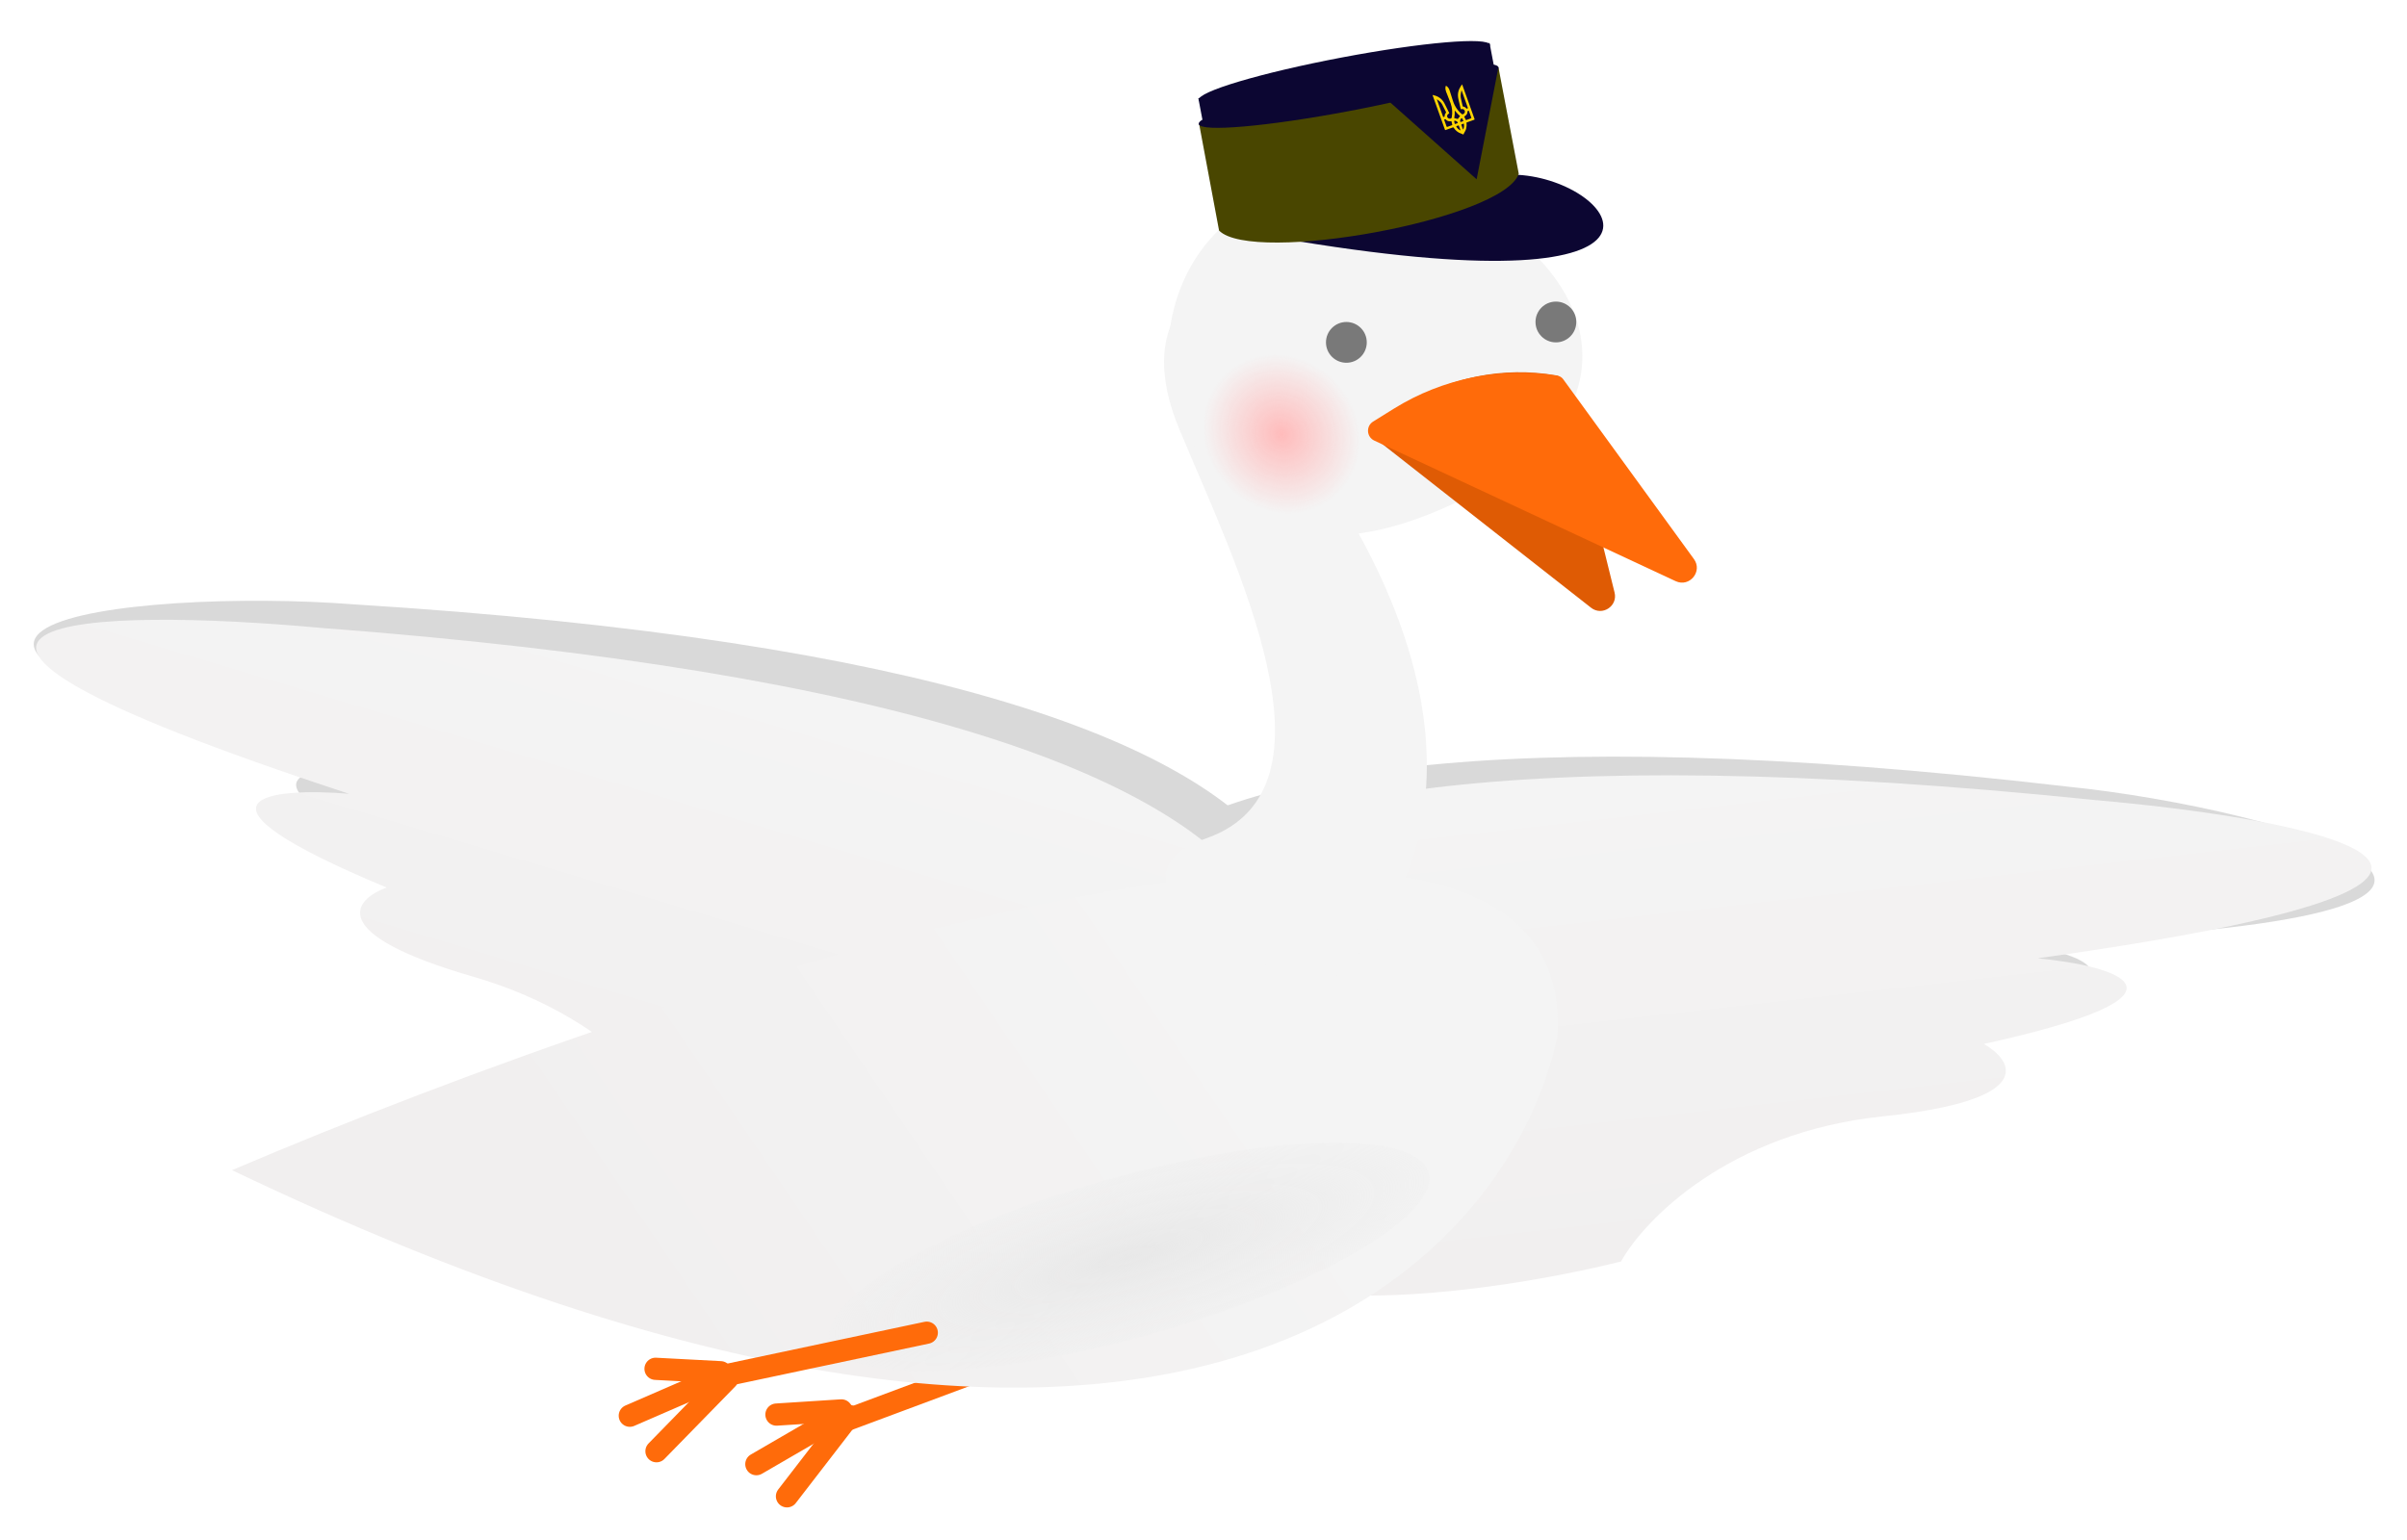 <svg width="325" height="208" viewBox="0 0 325 208" fill="none" xmlns="http://www.w3.org/2000/svg">
<g filter="url(#filter0_d_281250_5)">
<path d="M275.065 102.233C119.633 84.156 128.683 131.143 152.637 156.896C155.338 172.196 192.033 167.514 210.042 163.26C213.298 157.709 224.937 146.133 245.447 144.242C265.957 142.352 263.144 137.099 259.173 134.709C289.908 128.309 276.98 124.453 266.674 123.325C355.813 120.132 304.275 105.17 275.065 102.233Z" fill="#D9D9D9"/>
<path d="M278.967 104.068C120.488 87.742 131.193 135.001 156.355 160.671C159.59 176.062 196.716 170.893 214.875 166.385C218.004 160.749 229.455 148.937 250.23 146.78C271.004 144.624 267.977 139.363 263.867 137.002C294.883 130.175 281.626 126.445 271.12 125.434C348.839 114.591 308.734 106.672 278.967 104.068Z" fill="url(#paint0_linear_281250_5)"/>
<path d="M136.577 178.003L110.306 187.8" stroke="#FF6B0A" stroke-width="3" stroke-linecap="round"/>
<path d="M98.125 193.757L109.626 187.08" stroke="#FF6B0A" stroke-width="3" stroke-linecap="round"/>
<path d="M100.839 187.06L109.612 186.498" stroke="#FF6B0A" stroke-width="3" stroke-linecap="round"/>
<path d="M102.26 198.099L110.634 187.242" stroke="#FF6B0A" stroke-width="3" stroke-linecap="round"/>
<path d="M43.722 77.623C199.9 87.359 182.671 132.001 154.535 153.104C149.167 167.684 113.881 156.577 96.91 149.202C94.688 143.161 85.283 129.707 65.433 124.214C45.582 118.721 49.281 114.05 53.612 112.401C24.496 100.658 37.903 99.153 48.246 99.868C-38.919 80.939 14.454 75.341 43.722 77.623Z" fill="#D9D9D9"/>
<path d="M39.187 80.793C198.052 92.792 179.148 137.407 149.837 158.215C143.927 172.79 108.303 161.128 91.23 153.476C89.149 147.374 79.97 133.721 59.906 127.92C39.842 122.118 43.753 117.477 48.216 115.881C18.899 103.668 32.607 102.345 43.126 103.21C-31.444 78.775 9.43 78.084 39.187 80.793Z" fill="url(#paint1_linear_281250_5)"/>
<path d="M206.278 136.027C199.559 167.359 154.361 214.826 27.324 154.046C88.253 128.042 209.344 88.033 206.278 136.027Z" fill="url(#paint2_linear_281250_5)"/>
<path d="M155.249 54.004C149.204 39.494 157.768 33.852 162.806 32.844C166.585 35.363 180.036 40.401 173.386 40.401C166.736 40.401 168.6 49.47 170.363 54.004C203.01 98.137 183.966 122.773 174.142 129.575C162.806 125.041 143.914 114.612 159.028 109.171C177.92 102.369 162.806 72.141 155.249 54.004Z" fill="#F4F4F4"/>
<path d="M108.126 177.109C109.745 182.863 129.133 182.442 151.43 176.169C173.727 169.896 190.49 160.147 188.872 154.393C187.253 148.639 167.865 149.06 145.568 155.333C123.271 161.606 106.508 171.355 108.126 177.109Z" fill="url(#paint3_radial_281250_5)"/>
<path d="M121.136 176L93.706 181.812" stroke="#FF6B0A" stroke-width="3" stroke-linecap="round"/>
<path d="M81.038 187.214L93.236 181.92" stroke="#FF6B0A" stroke-width="3" stroke-linecap="round"/>
<path d="M84.512 180.878L93.291 181.34" stroke="#FF6B0A" stroke-width="3" stroke-linecap="round"/>
<path d="M84.64 192.008L94.219 182.198" stroke="#FF6B0A" stroke-width="3" stroke-linecap="round"/>
<path d="M196.694 61.772C175.263 73.589 165.315 66.696 163.02 61.772C147.372 52.468 151.002 20.711 177.791 20.711C204.581 20.711 223.484 47 196.694 61.772Z" fill="#F4F4F4"/>
<path d="M182.013 53.101L185.425 50.904C191.554 46.957 198.941 45.457 206.123 46.701C206.529 46.772 206.855 47.075 206.954 47.475L214.005 76.031C214.461 77.877 212.325 79.258 210.829 78.084L181.906 55.396C181.143 54.798 181.198 53.626 182.013 53.101Z" fill="#DF5B04"/>
<path d="M181.404 52.938L184.201 51.198C190.795 47.097 198.649 45.519 206.315 46.754C206.615 46.803 206.883 46.968 207.062 47.213L224.719 71.507C225.934 73.178 224.127 75.369 222.256 74.496L181.558 55.507C180.505 55.015 180.417 53.551 181.404 52.938Z" fill="#FF6B0A"/>
<path d="M206.082 42.243C204.561 42.243 203.328 41.01 203.328 39.489C203.328 37.968 204.561 36.735 206.082 36.735C207.603 36.735 208.836 37.968 208.836 39.489C208.836 41.01 207.603 42.243 206.082 42.243Z" fill="#797979"/>
<path d="M177.791 44.997C176.27 44.997 175.037 43.764 175.037 42.243C175.037 40.722 176.27 39.489 177.791 39.489C179.312 39.489 180.545 40.722 180.545 42.243C180.545 43.764 179.312 44.997 177.791 44.997Z" fill="#797979"/>
<path d="M197.749 5.093L197.125 1.803L157.803 9.26L161.186 27.1L162.568 26.837L195.362 22.701L200.508 19.643L198.157 7.242L198.35 7.232L198.321 5.089L197.749 5.093Z" fill="#0C0632"/>
<path d="M178.486 10.94C167.316 13.058 158.09 13.875 157.88 12.765C157.669 11.655 166.554 9.038 177.724 6.919C188.894 4.801 198.12 3.984 198.33 5.094C198.541 6.204 189.656 8.821 178.486 10.94Z" fill="#0C0632"/>
<path d="M200.973 19.614C214.371 20.386 227.088 37.724 171.201 28.573L200.973 19.614Z" fill="#0C0632"/>
<path d="M201.066 19.469C198.981 25.674 165.172 31.754 160.602 27.142L157.921 12.796C163.884 13.602 174.491 8.22 183.663 9.793L195.378 20.216L198.322 5.089L201.066 19.469Z" fill="#494600"/>
<path d="M177.898 7.792C167.041 9.85 158.07 10.619 157.86 9.509C157.649 8.399 166.279 5.83 177.135 3.772C187.991 1.713 196.963 0.944 197.173 2.054C197.384 3.164 188.754 5.733 177.898 7.792Z" fill="#0C0632"/>
<path d="M178.194 10.995C167.185 13.083 158.09 13.875 157.879 12.765C157.669 11.655 166.423 9.063 177.432 6.975C188.441 4.887 197.536 4.095 197.746 5.205C197.957 6.315 189.203 8.908 178.194 10.995Z" fill="#0C0632"/>
<path d="M193.427 7.39C193.368 7.466 193.317 7.525 193.276 7.589C192.927 8.112 192.787 8.622 192.889 9.236C192.932 9.496 193.006 9.754 193.065 10.008C193.119 10.233 193.171 10.454 193.22 10.68C193.232 10.739 193.248 10.76 193.316 10.745C193.457 10.708 193.597 10.73 193.7 10.842C193.794 10.939 193.814 11.059 193.776 11.181C193.739 11.307 193.645 11.386 193.526 11.433C193.465 11.455 193.416 11.445 193.364 11.4C192.959 11.067 192.646 10.664 192.411 10.198C192.218 9.811 192.105 9.395 191.978 8.989C191.904 8.758 191.821 8.526 191.756 8.292C191.712 8.145 191.659 8.01 191.573 7.883C191.486 7.756 191.376 7.651 191.234 7.571C191.168 7.717 191.145 7.869 191.167 8.019C191.19 8.16 191.232 8.303 191.276 8.436C191.323 8.582 191.391 8.72 191.445 8.859C191.591 9.227 191.74 9.593 191.873 9.966C192.092 10.587 192.142 11.224 192.015 11.87C192 11.957 191.951 11.997 191.872 12.016C191.673 12.069 191.475 11.973 191.41 11.793C191.35 11.625 191.444 11.42 191.631 11.344C191.698 11.315 191.693 11.29 191.665 11.237C191.524 10.958 191.386 10.673 191.249 10.392C191.09 10.074 190.951 9.75 190.702 9.486C190.373 9.139 190.009 8.958 189.539 8.851C189.505 8.845 189.471 8.839 189.422 8.83C189.435 8.866 189.443 8.89 189.452 8.914C190.007 10.462 190.538 11.947 191.093 13.496C191.125 13.584 191.125 13.584 191.209 13.554C191.527 13.44 191.85 13.325 192.168 13.211C192.224 13.191 192.254 13.198 192.286 13.25C192.531 13.641 192.874 13.915 193.319 14.054C193.412 14.084 193.502 14.133 193.593 14.172C193.7 13.899 193.902 13.664 193.968 13.365C194.021 13.12 194.046 12.872 194.007 12.624C194 12.568 194.019 12.543 194.067 12.526C194.393 12.409 194.716 12.294 195.042 12.177C195.098 12.157 195.118 12.136 195.095 12.072C194.537 10.515 194.001 9.018 193.444 7.461C193.449 7.45 193.443 7.434 193.427 7.39ZM193.328 8.23C193.338 8.231 193.35 8.227 193.359 8.228C193.369 8.256 193.379 8.284 193.389 8.312C193.657 9.06 193.904 9.749 194.172 10.497C194.216 10.621 194.216 10.621 194.088 10.667C194.039 10.685 194.011 10.681 193.981 10.637C193.88 10.507 193.743 10.429 193.585 10.405C193.517 10.393 193.496 10.36 193.484 10.301C193.421 10.012 193.361 9.717 193.286 9.432C193.211 9.134 193.198 8.895 193.253 8.591C193.272 8.467 193.304 8.351 193.328 8.23ZM190.014 9.43C190.022 9.427 190.025 9.422 190.033 9.419C190.068 9.442 190.104 9.466 190.136 9.491C190.379 9.674 190.575 9.816 190.717 10.086C190.894 10.429 191.064 10.775 191.237 11.119C191.262 11.164 191.262 11.201 191.223 11.246C191.118 11.37 191.06 11.512 191.06 11.679C191.061 11.756 191.022 11.788 190.91 11.805C190.841 11.816 190.848 11.76 190.835 11.724C190.563 10.963 190.312 10.263 190.038 9.498C190.026 9.476 190.017 9.452 190.014 9.43ZM193.7 11.741C193.718 11.73 193.741 11.717 193.766 11.699C194 11.552 194.153 11.357 194.14 11.068C194.139 11.028 194.15 11.006 194.188 10.997C194.216 10.987 194.244 10.977 194.272 10.967C194.312 10.952 194.334 10.963 194.349 11.003C194.456 11.303 194.565 11.607 194.668 11.909C194.674 11.925 194.655 11.972 194.639 11.978C194.423 12.06 194.201 12.139 193.982 12.213C193.966 12.219 193.924 12.202 193.914 12.188C193.844 12.042 193.773 11.895 193.7 11.741ZM191.976 12.358C192.017 12.524 192.052 12.683 192.091 12.845C192.103 12.891 192.071 12.902 192.039 12.914C191.833 12.987 191.63 13.055 191.427 13.133C191.362 13.156 191.333 13.139 191.316 13.078C191.224 12.808 191.124 12.541 191.026 12.269C190.982 12.145 190.982 12.145 191.107 12.101C191.143 12.088 191.175 12.076 191.203 12.116C191.36 12.326 191.579 12.392 191.829 12.379C191.882 12.374 191.931 12.361 191.976 12.358ZM192.426 10.924C192.649 11.192 192.869 11.451 193.142 11.669C193.048 11.798 192.96 11.92 192.866 12.039C192.854 12.057 192.811 12.064 192.787 12.059C192.659 12.032 192.537 11.995 192.409 11.968C192.37 11.96 192.354 11.943 192.362 11.899C192.423 11.602 192.429 11.302 192.42 10.998C192.425 10.974 192.425 10.947 192.426 10.924ZM193.643 12.687C193.734 12.889 193.661 13.385 193.547 13.484C193.542 13.482 193.536 13.479 193.536 13.479C193.462 13.271 193.383 13.064 193.314 12.859C193.308 12.843 193.328 12.809 193.343 12.799C193.44 12.755 193.542 12.723 193.643 12.687ZM193.212 13.614C193.003 13.575 192.648 13.219 192.619 13.049C192.707 13.017 192.804 12.983 192.893 12.951C192.945 12.932 192.968 12.947 192.985 12.995C193.046 13.163 193.106 13.331 193.166 13.499C193.183 13.533 193.196 13.57 193.212 13.614ZM193.389 12.421C193.337 12.44 193.282 12.464 193.226 12.475C193.21 12.481 193.167 12.46 193.166 12.447C193.127 12.262 193.186 12.069 193.341 11.969C193.374 11.948 193.397 11.949 193.418 11.982C193.473 12.084 193.523 12.188 193.58 12.294C193.598 12.333 193.58 12.357 193.543 12.37C193.494 12.384 193.441 12.402 193.389 12.421ZM192.648 12.687C192.6 12.704 192.555 12.72 192.507 12.737C192.46 12.758 192.425 12.748 192.414 12.693C192.39 12.589 192.367 12.485 192.347 12.379C192.338 12.328 192.358 12.307 192.412 12.306C192.58 12.295 192.776 12.41 192.836 12.565C192.842 12.581 192.824 12.619 192.809 12.629C192.754 12.653 192.7 12.668 192.648 12.687Z" fill="#FFD500"/>
<path d="M176.263 63.11C171.963 66.767 165.241 65.927 161.248 61.233C157.256 56.539 157.506 49.769 161.806 46.111C166.107 42.454 172.829 43.294 176.822 47.988C180.814 52.682 180.564 59.452 176.263 63.11Z" fill="url(#paint4_radial_281250_5)"/>
</g>
<defs>
<filter id="filter0_d_281250_5" x="0.558" y="1.546" width="324.063" height="206.053" filterUnits="userSpaceOnUse" color-interpolation-filters="sRGB">
<feFlood flood-opacity="0" result="BackgroundImageFix"/>
<feColorMatrix in="SourceAlpha" type="matrix" values="0 0 0 0 0 0 0 0 0 0 0 0 0 0 0 0 0 0 127 0" result="hardAlpha"/>
<feOffset dx="4" dy="4"/>
<feGaussianBlur stdDeviation="2"/>
<feComposite in2="hardAlpha" operator="out"/>
<feColorMatrix type="matrix" values="0 0 0 0 0 0 0 0 0 0 0 0 0 0 0 0 0 0 0.25 0"/>
<feBlend mode="normal" in2="BackgroundImageFix" result="effect1_dropShadow_281250_5"/>
<feBlend mode="normal" in="SourceGraphic" in2="effect1_dropShadow_281250_5" result="shape"/>
</filter>
<linearGradient id="paint0_linear_281250_5" x1="220.066" y1="98.949" x2="227.673" y2="166.347" gradientUnits="userSpaceOnUse">
<stop stop-color="#F4F4F4"/>
<stop offset="1" stop-color="#F1EFEF"/>
</linearGradient>
<linearGradient id="paint1_linear_281250_5" x1="98.063" y1="86.186" x2="78.641" y2="151.172" gradientUnits="userSpaceOnUse">
<stop stop-color="#F4F4F4"/>
<stop offset="1" stop-color="#F1EFEF"/>
</linearGradient>
<linearGradient id="paint2_linear_281250_5" x1="154.299" y1="120.293" x2="79.066" y2="171.421" gradientUnits="userSpaceOnUse">
<stop stop-color="#F4F4F4"/>
<stop offset="1" stop-color="#F1EFEF"/>
</linearGradient>
<radialGradient id="paint3_radial_281250_5" cx="0" cy="0" r="1" gradientUnits="userSpaceOnUse" gradientTransform="translate(148.499 165.751) rotate(164.287) scale(41.94 10.822)">
<stop stop-color="#E8E8E8"/>
<stop offset="1" stop-color="#EFEFEF" stop-opacity="0.5"/>
</radialGradient>
<radialGradient id="paint4_radial_281250_5" cx="0" cy="0" r="1" gradientUnits="userSpaceOnUse" gradientTransform="translate(169.035 54.611) rotate(49.619) scale(11.157 10.222)">
<stop stop-color="#FFBBBB"/>
<stop offset="1" stop-color="#FFBBBB" stop-opacity="0"/>
</radialGradient>
</defs>
</svg>
